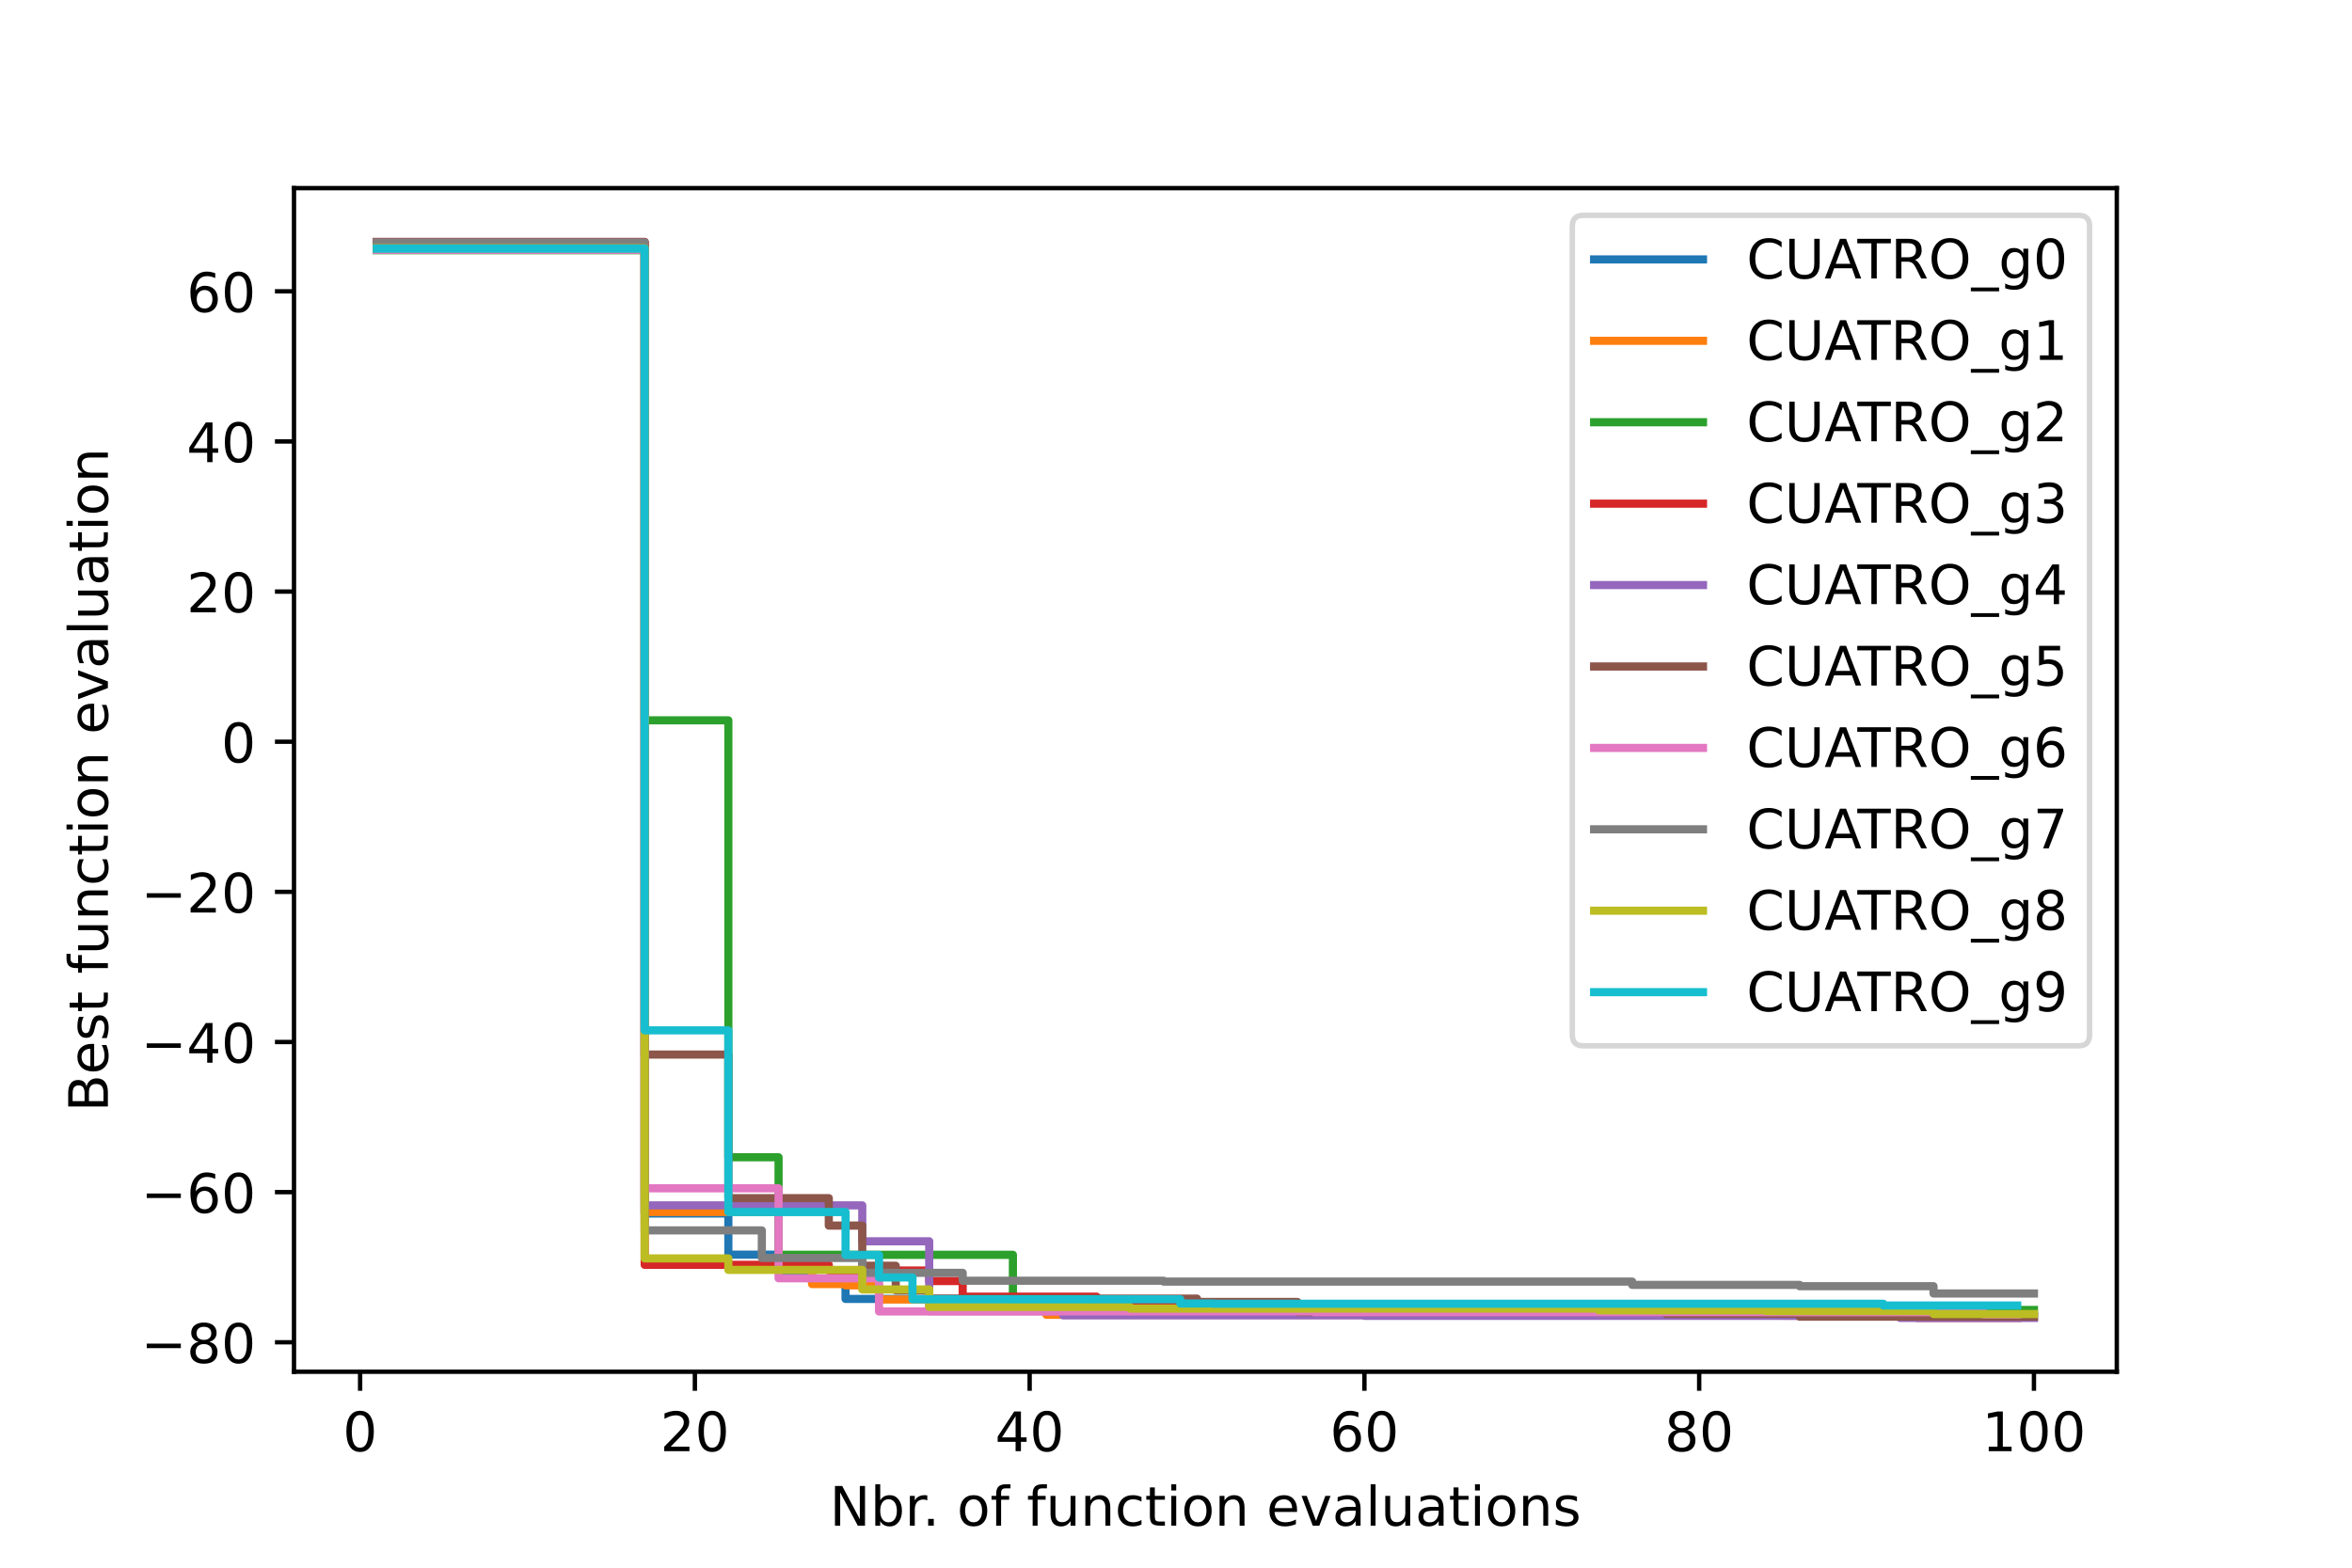 <?xml version="1.0" encoding="utf-8" standalone="no"?>
<!DOCTYPE svg PUBLIC "-//W3C//DTD SVG 1.1//EN"
  "http://www.w3.org/Graphics/SVG/1.1/DTD/svg11.dtd">
<!-- Created with matplotlib (https://matplotlib.org/) -->
<svg height="288pt" version="1.1" viewBox="0 0 432 288" width="432pt" xmlns="http://www.w3.org/2000/svg" xmlns:xlink="http://www.w3.org/1999/xlink">
 <defs>
  <style type="text/css">*{stroke-linecap:butt;stroke-linejoin:round;}</style>
 </defs>
 <g id="figure_1">
  <g id="patch_1">
   <path d="M 0 288 
L 432 288 
L 432 0 
L 0 0 
z
" style="fill:#ffffff;"/>
  </g>
  <g id="axes_1">
   <g id="patch_2">
    <path d="M 54 252 
L 388.8 252 
L 388.8 34.56 
L 54 34.56 
z
" style="fill:#ffffff;"/>
   </g>
   <g id="matplotlib.axis_1">
    <g id="xtick_1">
     <g id="line2d_1">
      <defs>
       <path d="M 0 0 
L 0 3.5 
" id="m2fe90802aa" style="stroke:#000000;stroke-width:0.8;"/>
      </defs>
      <g>
       <use style="stroke:#000000;stroke-width:0.8;" x="66.144" xlink:href="#m2fe90802aa" y="252"/>
      </g>
     </g>
     <g id="text_1">
      <!-- 0 -->
      <g transform="translate(62.963 266.598)scale(0.1 -0.1)">
       <defs>
        <path d="M 31.781 66.406 
Q 24.172 66.406 20.328 58.906 
Q 16.5 51.422 16.5 36.375 
Q 16.5 21.391 20.328 13.891 
Q 24.172 6.391 31.781 6.391 
Q 39.453 6.391 43.281 13.891 
Q 47.125 21.391 47.125 36.375 
Q 47.125 51.422 43.281 58.906 
Q 39.453 66.406 31.781 66.406 
z
M 31.781 74.219 
Q 44.047 74.219 50.516 64.516 
Q 56.984 54.828 56.984 36.375 
Q 56.984 17.969 50.516 8.266 
Q 44.047 -1.422 31.781 -1.422 
Q 19.531 -1.422 13.062 8.266 
Q 6.594 17.969 6.594 36.375 
Q 6.594 54.828 13.062 64.516 
Q 19.531 74.219 31.781 74.219 
z
" id="DejaVuSans-48"/>
       </defs>
       <use xlink:href="#DejaVuSans-48"/>
      </g>
     </g>
    </g>
    <g id="xtick_2">
     <g id="line2d_2">
      <g>
       <use style="stroke:#000000;stroke-width:0.8;" x="127.631" xlink:href="#m2fe90802aa" y="252"/>
      </g>
     </g>
     <g id="text_2">
      <!-- 20 -->
      <g transform="translate(121.269 266.598)scale(0.1 -0.1)">
       <defs>
        <path d="M 19.188 8.297 
L 53.609 8.297 
L 53.609 0 
L 7.328 0 
L 7.328 8.297 
Q 12.938 14.109 22.625 23.891 
Q 32.328 33.688 34.812 36.531 
Q 39.547 41.844 41.422 45.531 
Q 43.312 49.219 43.312 52.781 
Q 43.312 58.594 39.234 62.25 
Q 35.156 65.922 28.609 65.922 
Q 23.969 65.922 18.812 64.312 
Q 13.672 62.703 7.812 59.422 
L 7.812 69.391 
Q 13.766 71.781 18.938 73 
Q 24.125 74.219 28.422 74.219 
Q 39.75 74.219 46.484 68.547 
Q 53.219 62.891 53.219 53.422 
Q 53.219 48.922 51.531 44.891 
Q 49.859 40.875 45.406 35.406 
Q 44.188 33.984 37.641 27.219 
Q 31.109 20.453 19.188 8.297 
z
" id="DejaVuSans-50"/>
       </defs>
       <use xlink:href="#DejaVuSans-50"/>
       <use x="63.623" xlink:href="#DejaVuSans-48"/>
      </g>
     </g>
    </g>
    <g id="xtick_3">
     <g id="line2d_3">
      <g>
       <use style="stroke:#000000;stroke-width:0.8;" x="189.119" xlink:href="#m2fe90802aa" y="252"/>
      </g>
     </g>
     <g id="text_3">
      <!-- 40 -->
      <g transform="translate(182.757 266.598)scale(0.1 -0.1)">
       <defs>
        <path d="M 37.797 64.312 
L 12.891 25.391 
L 37.797 25.391 
z
M 35.203 72.906 
L 47.609 72.906 
L 47.609 25.391 
L 58.016 25.391 
L 58.016 17.188 
L 47.609 17.188 
L 47.609 0 
L 37.797 0 
L 37.797 17.188 
L 4.891 17.188 
L 4.891 26.703 
z
" id="DejaVuSans-52"/>
       </defs>
       <use xlink:href="#DejaVuSans-52"/>
       <use x="63.623" xlink:href="#DejaVuSans-48"/>
      </g>
     </g>
    </g>
    <g id="xtick_4">
     <g id="line2d_4">
      <g>
       <use style="stroke:#000000;stroke-width:0.8;" x="250.607" xlink:href="#m2fe90802aa" y="252"/>
      </g>
     </g>
     <g id="text_4">
      <!-- 60 -->
      <g transform="translate(244.244 266.598)scale(0.1 -0.1)">
       <defs>
        <path d="M 33.016 40.375 
Q 26.375 40.375 22.484 35.828 
Q 18.609 31.297 18.609 23.391 
Q 18.609 15.531 22.484 10.953 
Q 26.375 6.391 33.016 6.391 
Q 39.656 6.391 43.531 10.953 
Q 47.406 15.531 47.406 23.391 
Q 47.406 31.297 43.531 35.828 
Q 39.656 40.375 33.016 40.375 
z
M 52.594 71.297 
L 52.594 62.312 
Q 48.875 64.062 45.094 64.984 
Q 41.312 65.922 37.594 65.922 
Q 27.828 65.922 22.672 59.328 
Q 17.531 52.734 16.797 39.406 
Q 19.672 43.656 24.016 45.922 
Q 28.375 48.188 33.594 48.188 
Q 44.578 48.188 50.953 41.516 
Q 57.328 34.859 57.328 23.391 
Q 57.328 12.156 50.688 5.359 
Q 44.047 -1.422 33.016 -1.422 
Q 20.359 -1.422 13.672 8.266 
Q 6.984 17.969 6.984 36.375 
Q 6.984 53.656 15.188 63.938 
Q 23.391 74.219 37.203 74.219 
Q 40.922 74.219 44.703 73.484 
Q 48.484 72.75 52.594 71.297 
z
" id="DejaVuSans-54"/>
       </defs>
       <use xlink:href="#DejaVuSans-54"/>
       <use x="63.623" xlink:href="#DejaVuSans-48"/>
      </g>
     </g>
    </g>
    <g id="xtick_5">
     <g id="line2d_5">
      <g>
       <use style="stroke:#000000;stroke-width:0.8;" x="312.094" xlink:href="#m2fe90802aa" y="252"/>
      </g>
     </g>
     <g id="text_5">
      <!-- 80 -->
      <g transform="translate(305.732 266.598)scale(0.1 -0.1)">
       <defs>
        <path d="M 31.781 34.625 
Q 24.75 34.625 20.719 30.859 
Q 16.703 27.094 16.703 20.516 
Q 16.703 13.922 20.719 10.156 
Q 24.75 6.391 31.781 6.391 
Q 38.812 6.391 42.859 10.172 
Q 46.922 13.969 46.922 20.516 
Q 46.922 27.094 42.891 30.859 
Q 38.875 34.625 31.781 34.625 
z
M 21.922 38.812 
Q 15.578 40.375 12.031 44.719 
Q 8.5 49.078 8.5 55.328 
Q 8.5 64.062 14.719 69.141 
Q 20.953 74.219 31.781 74.219 
Q 42.672 74.219 48.875 69.141 
Q 55.078 64.062 55.078 55.328 
Q 55.078 49.078 51.531 44.719 
Q 48 40.375 41.703 38.812 
Q 48.828 37.156 52.797 32.312 
Q 56.781 27.484 56.781 20.516 
Q 56.781 9.906 50.312 4.234 
Q 43.844 -1.422 31.781 -1.422 
Q 19.734 -1.422 13.25 4.234 
Q 6.781 9.906 6.781 20.516 
Q 6.781 27.484 10.781 32.312 
Q 14.797 37.156 21.922 38.812 
z
M 18.312 54.391 
Q 18.312 48.734 21.844 45.562 
Q 25.391 42.391 31.781 42.391 
Q 38.141 42.391 41.719 45.562 
Q 45.312 48.734 45.312 54.391 
Q 45.312 60.062 41.719 63.234 
Q 38.141 66.406 31.781 66.406 
Q 25.391 66.406 21.844 63.234 
Q 18.312 60.062 18.312 54.391 
z
" id="DejaVuSans-56"/>
       </defs>
       <use xlink:href="#DejaVuSans-56"/>
       <use x="63.623" xlink:href="#DejaVuSans-48"/>
      </g>
     </g>
    </g>
    <g id="xtick_6">
     <g id="line2d_6">
      <g>
       <use style="stroke:#000000;stroke-width:0.8;" x="373.582" xlink:href="#m2fe90802aa" y="252"/>
      </g>
     </g>
     <g id="text_6">
      <!-- 100 -->
      <g transform="translate(364.038 266.598)scale(0.1 -0.1)">
       <defs>
        <path d="M 12.406 8.297 
L 28.516 8.297 
L 28.516 63.922 
L 10.984 60.406 
L 10.984 69.391 
L 28.422 72.906 
L 38.281 72.906 
L 38.281 8.297 
L 54.391 8.297 
L 54.391 0 
L 12.406 0 
z
" id="DejaVuSans-49"/>
       </defs>
       <use xlink:href="#DejaVuSans-49"/>
       <use x="63.623" xlink:href="#DejaVuSans-48"/>
       <use x="127.246" xlink:href="#DejaVuSans-48"/>
      </g>
     </g>
    </g>
    <g id="text_7">
     <!-- Nbr. of function evaluations -->
     <g transform="translate(152.382 280.277)scale(0.1 -0.1)">
      <defs>
       <path d="M 9.812 72.906 
L 23.094 72.906 
L 55.422 11.922 
L 55.422 72.906 
L 64.984 72.906 
L 64.984 0 
L 51.703 0 
L 19.391 60.984 
L 19.391 0 
L 9.812 0 
z
" id="DejaVuSans-78"/>
       <path d="M 48.688 27.297 
Q 48.688 37.203 44.609 42.844 
Q 40.531 48.484 33.406 48.484 
Q 26.266 48.484 22.188 42.844 
Q 18.109 37.203 18.109 27.297 
Q 18.109 17.391 22.188 11.75 
Q 26.266 6.109 33.406 6.109 
Q 40.531 6.109 44.609 11.75 
Q 48.688 17.391 48.688 27.297 
z
M 18.109 46.391 
Q 20.953 51.266 25.266 53.625 
Q 29.594 56 35.594 56 
Q 45.562 56 51.781 48.094 
Q 58.016 40.188 58.016 27.297 
Q 58.016 14.406 51.781 6.484 
Q 45.562 -1.422 35.594 -1.422 
Q 29.594 -1.422 25.266 0.953 
Q 20.953 3.328 18.109 8.203 
L 18.109 0 
L 9.078 0 
L 9.078 75.984 
L 18.109 75.984 
z
" id="DejaVuSans-98"/>
       <path d="M 41.109 46.297 
Q 39.594 47.172 37.812 47.578 
Q 36.031 48 33.891 48 
Q 26.266 48 22.188 43.047 
Q 18.109 38.094 18.109 28.812 
L 18.109 0 
L 9.078 0 
L 9.078 54.688 
L 18.109 54.688 
L 18.109 46.188 
Q 20.953 51.172 25.484 53.578 
Q 30.031 56 36.531 56 
Q 37.453 56 38.578 55.875 
Q 39.703 55.766 41.062 55.516 
z
" id="DejaVuSans-114"/>
       <path d="M 10.688 12.406 
L 21 12.406 
L 21 0 
L 10.688 0 
z
" id="DejaVuSans-46"/>
       <path id="DejaVuSans-32"/>
       <path d="M 30.609 48.391 
Q 23.391 48.391 19.188 42.75 
Q 14.984 37.109 14.984 27.297 
Q 14.984 17.484 19.156 11.844 
Q 23.344 6.203 30.609 6.203 
Q 37.797 6.203 41.984 11.859 
Q 46.188 17.531 46.188 27.297 
Q 46.188 37.016 41.984 42.703 
Q 37.797 48.391 30.609 48.391 
z
M 30.609 56 
Q 42.328 56 49.016 48.375 
Q 55.719 40.766 55.719 27.297 
Q 55.719 13.875 49.016 6.219 
Q 42.328 -1.422 30.609 -1.422 
Q 18.844 -1.422 12.172 6.219 
Q 5.516 13.875 5.516 27.297 
Q 5.516 40.766 12.172 48.375 
Q 18.844 56 30.609 56 
z
" id="DejaVuSans-111"/>
       <path d="M 37.109 75.984 
L 37.109 68.5 
L 28.516 68.5 
Q 23.688 68.5 21.797 66.547 
Q 19.922 64.594 19.922 59.516 
L 19.922 54.688 
L 34.719 54.688 
L 34.719 47.703 
L 19.922 47.703 
L 19.922 0 
L 10.891 0 
L 10.891 47.703 
L 2.297 47.703 
L 2.297 54.688 
L 10.891 54.688 
L 10.891 58.5 
Q 10.891 67.625 15.141 71.797 
Q 19.391 75.984 28.609 75.984 
z
" id="DejaVuSans-102"/>
       <path d="M 8.5 21.578 
L 8.5 54.688 
L 17.484 54.688 
L 17.484 21.922 
Q 17.484 14.156 20.5 10.266 
Q 23.531 6.391 29.594 6.391 
Q 36.859 6.391 41.078 11.031 
Q 45.312 15.672 45.312 23.688 
L 45.312 54.688 
L 54.297 54.688 
L 54.297 0 
L 45.312 0 
L 45.312 8.406 
Q 42.047 3.422 37.719 1 
Q 33.406 -1.422 27.688 -1.422 
Q 18.266 -1.422 13.375 4.438 
Q 8.5 10.297 8.5 21.578 
z
M 31.109 56 
z
" id="DejaVuSans-117"/>
       <path d="M 54.891 33.016 
L 54.891 0 
L 45.906 0 
L 45.906 32.719 
Q 45.906 40.484 42.875 44.328 
Q 39.844 48.188 33.797 48.188 
Q 26.516 48.188 22.312 43.547 
Q 18.109 38.922 18.109 30.906 
L 18.109 0 
L 9.078 0 
L 9.078 54.688 
L 18.109 54.688 
L 18.109 46.188 
Q 21.344 51.125 25.703 53.562 
Q 30.078 56 35.797 56 
Q 45.219 56 50.047 50.172 
Q 54.891 44.344 54.891 33.016 
z
" id="DejaVuSans-110"/>
       <path d="M 48.781 52.594 
L 48.781 44.188 
Q 44.969 46.297 41.141 47.344 
Q 37.312 48.391 33.406 48.391 
Q 24.656 48.391 19.812 42.844 
Q 14.984 37.312 14.984 27.297 
Q 14.984 17.281 19.812 11.734 
Q 24.656 6.203 33.406 6.203 
Q 37.312 6.203 41.141 7.25 
Q 44.969 8.297 48.781 10.406 
L 48.781 2.094 
Q 45.016 0.344 40.984 -0.531 
Q 36.969 -1.422 32.422 -1.422 
Q 20.062 -1.422 12.781 6.344 
Q 5.516 14.109 5.516 27.297 
Q 5.516 40.672 12.859 48.328 
Q 20.219 56 33.016 56 
Q 37.156 56 41.109 55.141 
Q 45.062 54.297 48.781 52.594 
z
" id="DejaVuSans-99"/>
       <path d="M 18.312 70.219 
L 18.312 54.688 
L 36.812 54.688 
L 36.812 47.703 
L 18.312 47.703 
L 18.312 18.016 
Q 18.312 11.328 20.141 9.422 
Q 21.969 7.516 27.594 7.516 
L 36.812 7.516 
L 36.812 0 
L 27.594 0 
Q 17.188 0 13.234 3.875 
Q 9.281 7.766 9.281 18.016 
L 9.281 47.703 
L 2.688 47.703 
L 2.688 54.688 
L 9.281 54.688 
L 9.281 70.219 
z
" id="DejaVuSans-116"/>
       <path d="M 9.422 54.688 
L 18.406 54.688 
L 18.406 0 
L 9.422 0 
z
M 9.422 75.984 
L 18.406 75.984 
L 18.406 64.594 
L 9.422 64.594 
z
" id="DejaVuSans-105"/>
       <path d="M 56.203 29.594 
L 56.203 25.203 
L 14.891 25.203 
Q 15.484 15.922 20.484 11.062 
Q 25.484 6.203 34.422 6.203 
Q 39.594 6.203 44.453 7.469 
Q 49.312 8.734 54.109 11.281 
L 54.109 2.781 
Q 49.266 0.734 44.188 -0.344 
Q 39.109 -1.422 33.891 -1.422 
Q 20.797 -1.422 13.156 6.188 
Q 5.516 13.812 5.516 26.812 
Q 5.516 40.234 12.766 48.109 
Q 20.016 56 32.328 56 
Q 43.359 56 49.781 48.891 
Q 56.203 41.797 56.203 29.594 
z
M 47.219 32.234 
Q 47.125 39.594 43.094 43.984 
Q 39.062 48.391 32.422 48.391 
Q 24.906 48.391 20.391 44.141 
Q 15.875 39.891 15.188 32.172 
z
" id="DejaVuSans-101"/>
       <path d="M 2.984 54.688 
L 12.5 54.688 
L 29.594 8.797 
L 46.688 54.688 
L 56.203 54.688 
L 35.688 0 
L 23.484 0 
z
" id="DejaVuSans-118"/>
       <path d="M 34.281 27.484 
Q 23.391 27.484 19.188 25 
Q 14.984 22.516 14.984 16.5 
Q 14.984 11.719 18.141 8.906 
Q 21.297 6.109 26.703 6.109 
Q 34.188 6.109 38.703 11.406 
Q 43.219 16.703 43.219 25.484 
L 43.219 27.484 
z
M 52.203 31.203 
L 52.203 0 
L 43.219 0 
L 43.219 8.297 
Q 40.141 3.328 35.547 0.953 
Q 30.953 -1.422 24.312 -1.422 
Q 15.922 -1.422 10.953 3.297 
Q 6 8.016 6 15.922 
Q 6 25.141 12.172 29.828 
Q 18.359 34.516 30.609 34.516 
L 43.219 34.516 
L 43.219 35.406 
Q 43.219 41.609 39.141 45 
Q 35.062 48.391 27.688 48.391 
Q 23 48.391 18.547 47.266 
Q 14.109 46.141 10.016 43.891 
L 10.016 52.203 
Q 14.938 54.109 19.578 55.047 
Q 24.219 56 28.609 56 
Q 40.484 56 46.344 49.844 
Q 52.203 43.703 52.203 31.203 
z
" id="DejaVuSans-97"/>
       <path d="M 9.422 75.984 
L 18.406 75.984 
L 18.406 0 
L 9.422 0 
z
" id="DejaVuSans-108"/>
       <path d="M 44.281 53.078 
L 44.281 44.578 
Q 40.484 46.531 36.375 47.5 
Q 32.281 48.484 27.875 48.484 
Q 21.188 48.484 17.844 46.438 
Q 14.5 44.391 14.5 40.281 
Q 14.5 37.156 16.891 35.375 
Q 19.281 33.594 26.516 31.984 
L 29.594 31.297 
Q 39.156 29.25 43.188 25.516 
Q 47.219 21.781 47.219 15.094 
Q 47.219 7.469 41.188 3.016 
Q 35.156 -1.422 24.609 -1.422 
Q 20.219 -1.422 15.453 -0.562 
Q 10.688 0.297 5.422 2 
L 5.422 11.281 
Q 10.406 8.688 15.234 7.391 
Q 20.062 6.109 24.812 6.109 
Q 31.156 6.109 34.562 8.281 
Q 37.984 10.453 37.984 14.406 
Q 37.984 18.062 35.516 20.016 
Q 33.062 21.969 24.703 23.781 
L 21.578 24.516 
Q 13.234 26.266 9.516 29.906 
Q 5.812 33.547 5.812 39.891 
Q 5.812 47.609 11.281 51.797 
Q 16.75 56 26.812 56 
Q 31.781 56 36.172 55.266 
Q 40.578 54.547 44.281 53.078 
z
" id="DejaVuSans-115"/>
      </defs>
      <use xlink:href="#DejaVuSans-78"/>
      <use x="74.805" xlink:href="#DejaVuSans-98"/>
      <use x="138.281" xlink:href="#DejaVuSans-114"/>
      <use x="170.27" xlink:href="#DejaVuSans-46"/>
      <use x="202.057" xlink:href="#DejaVuSans-32"/>
      <use x="233.844" xlink:href="#DejaVuSans-111"/>
      <use x="295.025" xlink:href="#DejaVuSans-102"/>
      <use x="330.23" xlink:href="#DejaVuSans-32"/>
      <use x="362.018" xlink:href="#DejaVuSans-102"/>
      <use x="397.223" xlink:href="#DejaVuSans-117"/>
      <use x="460.602" xlink:href="#DejaVuSans-110"/>
      <use x="523.98" xlink:href="#DejaVuSans-99"/>
      <use x="578.961" xlink:href="#DejaVuSans-116"/>
      <use x="618.17" xlink:href="#DejaVuSans-105"/>
      <use x="645.953" xlink:href="#DejaVuSans-111"/>
      <use x="707.135" xlink:href="#DejaVuSans-110"/>
      <use x="770.514" xlink:href="#DejaVuSans-32"/>
      <use x="802.301" xlink:href="#DejaVuSans-101"/>
      <use x="863.824" xlink:href="#DejaVuSans-118"/>
      <use x="923.004" xlink:href="#DejaVuSans-97"/>
      <use x="984.283" xlink:href="#DejaVuSans-108"/>
      <use x="1012.066" xlink:href="#DejaVuSans-117"/>
      <use x="1075.445" xlink:href="#DejaVuSans-97"/>
      <use x="1136.725" xlink:href="#DejaVuSans-116"/>
      <use x="1175.934" xlink:href="#DejaVuSans-105"/>
      <use x="1203.717" xlink:href="#DejaVuSans-111"/>
      <use x="1264.898" xlink:href="#DejaVuSans-110"/>
      <use x="1328.277" xlink:href="#DejaVuSans-115"/>
     </g>
    </g>
   </g>
   <g id="matplotlib.axis_2">
    <g id="ytick_1">
     <g id="line2d_7">
      <defs>
       <path d="M 0 0 
L -3.5 0 
" id="medc2f77865" style="stroke:#000000;stroke-width:0.8;"/>
      </defs>
      <g>
       <use style="stroke:#000000;stroke-width:0.8;" x="54" xlink:href="#medc2f77865" y="246.589"/>
      </g>
     </g>
     <g id="text_8">
      <!-- −80 -->
      <g transform="translate(25.895 250.388)scale(0.1 -0.1)">
       <defs>
        <path d="M 10.594 35.5 
L 73.188 35.5 
L 73.188 27.203 
L 10.594 27.203 
z
" id="DejaVuSans-8722"/>
       </defs>
       <use xlink:href="#DejaVuSans-8722"/>
       <use x="83.789" xlink:href="#DejaVuSans-56"/>
       <use x="147.412" xlink:href="#DejaVuSans-48"/>
      </g>
     </g>
    </g>
    <g id="ytick_2">
     <g id="line2d_8">
      <g>
       <use style="stroke:#000000;stroke-width:0.8;" x="54" xlink:href="#medc2f77865" y="219.007"/>
      </g>
     </g>
     <g id="text_9">
      <!-- −60 -->
      <g transform="translate(25.895 222.807)scale(0.1 -0.1)">
       <use xlink:href="#DejaVuSans-8722"/>
       <use x="83.789" xlink:href="#DejaVuSans-54"/>
       <use x="147.412" xlink:href="#DejaVuSans-48"/>
      </g>
     </g>
    </g>
    <g id="ytick_3">
     <g id="line2d_9">
      <g>
       <use style="stroke:#000000;stroke-width:0.8;" x="54" xlink:href="#medc2f77865" y="191.426"/>
      </g>
     </g>
     <g id="text_10">
      <!-- −40 -->
      <g transform="translate(25.895 195.225)scale(0.1 -0.1)">
       <use xlink:href="#DejaVuSans-8722"/>
       <use x="83.789" xlink:href="#DejaVuSans-52"/>
       <use x="147.412" xlink:href="#DejaVuSans-48"/>
      </g>
     </g>
    </g>
    <g id="ytick_4">
     <g id="line2d_10">
      <g>
       <use style="stroke:#000000;stroke-width:0.8;" x="54" xlink:href="#medc2f77865" y="163.844"/>
      </g>
     </g>
     <g id="text_11">
      <!-- −20 -->
      <g transform="translate(25.895 167.643)scale(0.1 -0.1)">
       <use xlink:href="#DejaVuSans-8722"/>
       <use x="83.789" xlink:href="#DejaVuSans-50"/>
       <use x="147.412" xlink:href="#DejaVuSans-48"/>
      </g>
     </g>
    </g>
    <g id="ytick_5">
     <g id="line2d_11">
      <g>
       <use style="stroke:#000000;stroke-width:0.8;" x="54" xlink:href="#medc2f77865" y="136.262"/>
      </g>
     </g>
     <g id="text_12">
      <!-- 0 -->
      <g transform="translate(40.638 140.062)scale(0.1 -0.1)">
       <use xlink:href="#DejaVuSans-48"/>
      </g>
     </g>
    </g>
    <g id="ytick_6">
     <g id="line2d_12">
      <g>
       <use style="stroke:#000000;stroke-width:0.8;" x="54" xlink:href="#medc2f77865" y="108.681"/>
      </g>
     </g>
     <g id="text_13">
      <!-- 20 -->
      <g transform="translate(34.275 112.48)scale(0.1 -0.1)">
       <use xlink:href="#DejaVuSans-50"/>
       <use x="63.623" xlink:href="#DejaVuSans-48"/>
      </g>
     </g>
    </g>
    <g id="ytick_7">
     <g id="line2d_13">
      <g>
       <use style="stroke:#000000;stroke-width:0.8;" x="54" xlink:href="#medc2f77865" y="81.099"/>
      </g>
     </g>
     <g id="text_14">
      <!-- 40 -->
      <g transform="translate(34.275 84.898)scale(0.1 -0.1)">
       <use xlink:href="#DejaVuSans-52"/>
       <use x="63.623" xlink:href="#DejaVuSans-48"/>
      </g>
     </g>
    </g>
    <g id="ytick_8">
     <g id="line2d_14">
      <g>
       <use style="stroke:#000000;stroke-width:0.8;" x="54" xlink:href="#medc2f77865" y="53.517"/>
      </g>
     </g>
     <g id="text_15">
      <!-- 60 -->
      <g transform="translate(34.275 57.317)scale(0.1 -0.1)">
       <use xlink:href="#DejaVuSans-54"/>
       <use x="63.623" xlink:href="#DejaVuSans-48"/>
      </g>
     </g>
    </g>
    <g id="text_16">
     <!-- Best function evaluation -->
     <g transform="translate(19.816 204.253)rotate(-90)scale(0.1 -0.1)">
      <defs>
       <path d="M 19.672 34.812 
L 19.672 8.109 
L 35.5 8.109 
Q 43.453 8.109 47.281 11.406 
Q 51.125 14.703 51.125 21.484 
Q 51.125 28.328 47.281 31.562 
Q 43.453 34.812 35.5 34.812 
z
M 19.672 64.797 
L 19.672 42.828 
L 34.281 42.828 
Q 41.5 42.828 45.031 45.531 
Q 48.578 48.25 48.578 53.812 
Q 48.578 59.328 45.031 62.062 
Q 41.5 64.797 34.281 64.797 
z
M 9.812 72.906 
L 35.016 72.906 
Q 46.297 72.906 52.391 68.219 
Q 58.5 63.531 58.5 54.891 
Q 58.5 48.188 55.375 44.234 
Q 52.25 40.281 46.188 39.312 
Q 53.469 37.75 57.5 32.781 
Q 61.531 27.828 61.531 20.406 
Q 61.531 10.641 54.891 5.312 
Q 48.25 0 35.984 0 
L 9.812 0 
z
" id="DejaVuSans-66"/>
      </defs>
      <use xlink:href="#DejaVuSans-66"/>
      <use x="68.604" xlink:href="#DejaVuSans-101"/>
      <use x="130.127" xlink:href="#DejaVuSans-115"/>
      <use x="182.227" xlink:href="#DejaVuSans-116"/>
      <use x="221.436" xlink:href="#DejaVuSans-32"/>
      <use x="253.223" xlink:href="#DejaVuSans-102"/>
      <use x="288.428" xlink:href="#DejaVuSans-117"/>
      <use x="351.807" xlink:href="#DejaVuSans-110"/>
      <use x="415.186" xlink:href="#DejaVuSans-99"/>
      <use x="470.166" xlink:href="#DejaVuSans-116"/>
      <use x="509.375" xlink:href="#DejaVuSans-105"/>
      <use x="537.158" xlink:href="#DejaVuSans-111"/>
      <use x="598.34" xlink:href="#DejaVuSans-110"/>
      <use x="661.719" xlink:href="#DejaVuSans-32"/>
      <use x="693.506" xlink:href="#DejaVuSans-101"/>
      <use x="755.029" xlink:href="#DejaVuSans-118"/>
      <use x="814.209" xlink:href="#DejaVuSans-97"/>
      <use x="875.488" xlink:href="#DejaVuSans-108"/>
      <use x="903.271" xlink:href="#DejaVuSans-117"/>
      <use x="966.65" xlink:href="#DejaVuSans-97"/>
      <use x="1027.93" xlink:href="#DejaVuSans-116"/>
      <use x="1067.139" xlink:href="#DejaVuSans-105"/>
      <use x="1094.922" xlink:href="#DejaVuSans-111"/>
      <use x="1156.104" xlink:href="#DejaVuSans-110"/>
     </g>
    </g>
   </g>
   <g id="line2d_15">
    <path clip-path="url(#pba97bf1c1f)" d="M 69.218 44.461 
L 118.408 44.461 
L 118.408 222.939 
L 133.78 222.939 
L 133.78 230.489 
L 143.003 230.489 
L 143.003 233.432 
L 149.152 233.432 
L 149.152 235.519 
L 155.301 235.519 
L 155.301 238.624 
L 161.45 238.624 
L 161.45 238.624 
L 167.598 238.624 
L 167.598 238.624 
L 173.747 238.624 
L 173.747 238.624 
L 179.896 238.624 
L 179.896 238.624 
L 186.045 238.624 
L 186.045 239.607 
L 192.193 239.607 
L 192.193 239.97 
L 198.342 239.97 
L 198.342 239.97 
L 204.491 239.97 
L 204.491 239.97 
L 210.64 239.97 
L 210.64 239.97 
L 216.788 239.97 
L 216.788 239.97 
L 222.937 239.97 
L 222.937 241.227 
L 229.086 241.227 
L 229.086 241.227 
L 235.235 241.227 
L 235.235 241.227 
L 241.383 241.227 
L 241.383 241.227 
L 247.532 241.227 
L 247.532 241.227 
L 253.681 241.227 
L 253.681 241.227 
L 259.83 241.227 
L 259.83 241.25 
L 265.979 241.25 
L 265.979 241.25 
L 272.127 241.25 
L 272.127 241.25 
L 278.276 241.25 
L 278.276 241.25 
L 284.425 241.25 
L 284.425 241.25 
L 290.574 241.25 
L 290.574 241.25 
L 296.722 241.25 
L 296.722 241.25 
L 302.871 241.25 
L 302.871 241.25 
L 309.02 241.25 
L 309.02 241.25 
L 315.169 241.25 
L 315.169 241.25 
L 321.317 241.25 
L 321.317 241.25 
L 327.466 241.25 
L 327.466 241.25 
L 333.615 241.25 
L 333.615 241.25 
L 339.764 241.25 
L 339.764 241.25 
L 345.912 241.25 
L 345.912 241.25 
L 352.061 241.25 
L 352.061 241.25 
L 358.21 241.25 
L 358.21 241.25 
L 364.359 241.25 
L 364.359 241.25 
L 370.507 241.25 
L 370.507 241.25 
" style="fill:none;stroke:#1f77b4;stroke-linecap:square;stroke-width:1.5;"/>
   </g>
   <g id="line2d_16">
    <path clip-path="url(#pba97bf1c1f)" d="M 69.218 44.557 
L 118.408 44.557 
L 118.408 222.652 
L 136.855 222.652 
L 136.855 222.652 
L 143.003 222.652 
L 143.003 232.123 
L 149.152 232.123 
L 149.152 235.896 
L 155.301 235.896 
L 155.301 236.134 
L 161.45 236.134 
L 161.45 238.732 
L 167.598 238.732 
L 167.598 238.732 
L 173.747 238.732 
L 173.747 238.732 
L 179.896 238.732 
L 179.896 238.732 
L 186.045 238.732 
L 186.045 238.732 
L 192.193 238.732 
L 192.193 241.534 
L 198.342 241.534 
L 198.342 241.534 
L 204.491 241.534 
L 204.491 241.534 
L 210.64 241.534 
L 210.64 241.534 
L 216.788 241.534 
L 216.788 241.534 
L 222.937 241.534 
L 222.937 241.534 
L 229.086 241.534 
L 229.086 241.534 
L 235.235 241.534 
L 235.235 241.534 
L 241.383 241.534 
L 241.383 241.534 
L 247.532 241.534 
L 247.532 241.534 
L 253.681 241.534 
L 253.681 241.534 
L 259.83 241.534 
L 259.83 241.534 
L 265.979 241.534 
L 265.979 241.534 
L 272.127 241.534 
L 272.127 241.534 
L 278.276 241.534 
L 278.276 241.534 
L 284.425 241.534 
L 284.425 241.534 
L 290.574 241.534 
L 290.574 241.534 
L 296.722 241.534 
L 296.722 241.534 
L 302.871 241.534 
L 302.871 241.534 
L 309.02 241.534 
L 309.02 241.534 
L 315.169 241.534 
L 315.169 241.534 
L 321.317 241.534 
L 321.317 241.534 
L 327.466 241.534 
L 327.466 241.534 
L 333.615 241.534 
L 333.615 241.534 
L 339.764 241.534 
L 339.764 241.534 
L 345.912 241.534 
L 345.912 241.534 
L 352.061 241.534 
L 352.061 241.534 
L 358.21 241.534 
L 358.21 241.534 
L 364.359 241.534 
L 364.359 241.534 
L 370.507 241.534 
L 370.507 241.534 
" style="fill:none;stroke:#ff7f0e;stroke-linecap:square;stroke-width:1.5;"/>
   </g>
   <g id="line2d_17">
    <path clip-path="url(#pba97bf1c1f)" d="M 69.218 45.964 
L 118.408 45.964 
L 118.408 132.333 
L 133.78 132.333 
L 133.78 212.603 
L 143.003 212.603 
L 143.003 230.521 
L 149.152 230.521 
L 149.152 230.521 
L 155.301 230.521 
L 155.301 230.521 
L 161.45 230.521 
L 161.45 230.521 
L 167.598 230.521 
L 167.598 230.521 
L 173.747 230.521 
L 173.747 230.521 
L 179.896 230.521 
L 179.896 230.521 
L 186.045 230.521 
L 186.045 239.388 
L 192.193 239.388 
L 192.193 239.388 
L 198.342 239.388 
L 198.342 239.388 
L 204.491 239.388 
L 204.491 239.388 
L 210.64 239.388 
L 210.64 240.649 
L 216.788 240.649 
L 216.788 240.649 
L 226.012 240.649 
L 226.012 240.649 
L 235.235 240.649 
L 235.235 240.649 
L 244.458 240.649 
L 244.458 240.649 
L 250.607 240.649 
L 250.607 240.649 
L 256.755 240.649 
L 256.755 240.649 
L 262.904 240.649 
L 262.904 240.649 
L 269.053 240.649 
L 269.053 240.649 
L 275.202 240.649 
L 275.202 240.649 
L 281.35 240.649 
L 281.35 240.649 
L 287.499 240.649 
L 287.499 240.649 
L 293.648 240.649 
L 293.648 240.649 
L 299.797 240.649 
L 299.797 240.649 
L 305.945 240.649 
L 305.945 240.649 
L 312.094 240.649 
L 312.094 240.649 
L 318.243 240.649 
L 318.243 240.649 
L 324.392 240.649 
L 324.392 240.649 
L 330.54 240.649 
L 330.54 240.649 
L 336.689 240.649 
L 336.689 240.649 
L 342.838 240.649 
L 342.838 240.649 
L 348.987 240.649 
L 348.987 240.649 
L 355.136 240.649 
L 355.136 240.649 
L 361.284 240.649 
L 361.284 240.649 
L 367.433 240.649 
L 367.433 240.649 
L 373.582 240.649 
L 373.582 240.649 
" style="fill:none;stroke:#2ca02c;stroke-linecap:square;stroke-width:1.5;"/>
   </g>
   <g id="line2d_18">
    <path clip-path="url(#pba97bf1c1f)" d="M 69.218 44.444 
L 118.408 44.444 
L 118.408 232.362 
L 133.78 232.362 
L 133.78 232.362 
L 139.929 232.362 
L 139.929 232.362 
L 146.078 232.362 
L 146.078 232.362 
L 152.226 232.362 
L 152.226 233.404 
L 158.375 233.404 
L 158.375 233.404 
L 164.524 233.404 
L 164.524 233.404 
L 170.673 233.404 
L 170.673 235.336 
L 176.821 235.336 
L 176.821 238.212 
L 182.97 238.212 
L 182.97 238.212 
L 189.119 238.212 
L 189.119 238.212 
L 195.268 238.212 
L 195.268 238.212 
L 201.417 238.212 
L 201.417 239.789 
L 207.565 239.789 
L 207.565 239.789 
L 213.714 239.789 
L 213.714 239.789 
L 219.863 239.789 
L 219.863 239.789 
L 226.012 239.789 
L 226.012 239.789 
L 232.16 239.789 
L 232.16 239.789 
L 238.309 239.789 
L 238.309 240.66 
L 244.458 240.66 
L 244.458 240.66 
L 250.607 240.66 
L 250.607 240.726 
L 272.127 240.726 
L 272.127 240.726 
L 290.574 240.726 
L 290.574 240.726 
L 296.722 240.726 
L 296.722 240.726 
L 302.871 240.726 
L 302.871 240.726 
L 309.02 240.726 
L 309.02 240.726 
L 315.169 240.726 
L 315.169 240.726 
L 321.317 240.726 
L 321.317 240.726 
L 327.466 240.726 
L 327.466 241.698 
L 333.615 241.698 
L 333.615 241.698 
L 339.764 241.698 
L 339.764 241.698 
L 345.912 241.698 
L 345.912 241.698 
L 352.061 241.698 
L 352.061 242.099 
L 358.21 242.099 
L 358.21 242.099 
L 364.359 242.099 
L 364.359 242.099 
L 370.507 242.099 
L 370.507 242.099 
" style="fill:none;stroke:#d62728;stroke-linecap:square;stroke-width:1.5;"/>
   </g>
   <g id="line2d_19">
    <path clip-path="url(#pba97bf1c1f)" d="M 69.218 45.642 
L 118.408 45.642 
L 118.408 221.439 
L 133.78 221.439 
L 133.78 221.439 
L 139.929 221.439 
L 139.929 221.439 
L 146.078 221.439 
L 146.078 221.439 
L 152.226 221.439 
L 152.226 221.439 
L 158.375 221.439 
L 158.375 228.035 
L 164.524 228.035 
L 164.524 228.035 
L 170.673 228.035 
L 170.673 240.868 
L 176.821 240.868 
L 176.821 240.868 
L 182.97 240.868 
L 182.97 240.868 
L 189.119 240.868 
L 189.119 240.868 
L 195.268 240.868 
L 195.268 241.639 
L 201.417 241.639 
L 201.417 241.639 
L 207.565 241.639 
L 207.565 241.639 
L 213.714 241.639 
L 213.714 241.639 
L 219.863 241.639 
L 219.863 241.639 
L 226.012 241.639 
L 226.012 241.639 
L 232.16 241.639 
L 232.16 241.639 
L 238.309 241.639 
L 238.309 241.639 
L 244.458 241.639 
L 244.458 241.639 
L 250.607 241.639 
L 250.607 241.729 
L 256.755 241.729 
L 256.755 241.729 
L 262.904 241.729 
L 262.904 241.729 
L 269.053 241.729 
L 269.053 241.729 
L 275.202 241.729 
L 275.202 241.729 
L 281.35 241.729 
L 281.35 241.729 
L 287.499 241.729 
L 287.499 241.729 
L 293.648 241.729 
L 293.648 241.729 
L 299.797 241.729 
L 299.797 241.729 
L 305.945 241.729 
L 305.945 241.729 
L 312.094 241.729 
L 312.094 241.729 
L 318.243 241.729 
L 318.243 241.729 
L 324.392 241.729 
L 324.392 241.729 
L 330.54 241.729 
L 330.54 241.729 
L 336.689 241.729 
L 336.689 241.729 
L 342.838 241.729 
L 342.838 241.729 
L 348.987 241.729 
L 348.987 242.116 
L 355.136 242.116 
L 355.136 242.116 
L 361.284 242.116 
L 361.284 242.116 
L 367.433 242.116 
L 367.433 242.116 
L 373.582 242.116 
L 373.582 242.116 
" style="fill:none;stroke:#9467bd;stroke-linecap:square;stroke-width:1.5;"/>
   </g>
   <g id="line2d_20">
    <path clip-path="url(#pba97bf1c1f)" d="M 69.218 45.373 
L 118.408 45.373 
L 118.408 193.733 
L 133.78 193.733 
L 133.78 220.108 
L 139.929 220.108 
L 139.929 220.108 
L 146.078 220.108 
L 146.078 220.108 
L 152.226 220.108 
L 152.226 225.153 
L 158.375 225.153 
L 158.375 232.535 
L 164.524 232.535 
L 164.524 237.055 
L 170.673 237.055 
L 170.673 238.569 
L 176.821 238.569 
L 176.821 238.569 
L 182.97 238.569 
L 182.97 238.569 
L 189.119 238.569 
L 189.119 238.569 
L 195.268 238.569 
L 195.268 238.569 
L 201.417 238.569 
L 201.417 238.569 
L 207.565 238.569 
L 207.565 238.569 
L 213.714 238.569 
L 213.714 238.569 
L 219.863 238.569 
L 219.863 239.185 
L 226.012 239.185 
L 226.012 239.185 
L 232.16 239.185 
L 232.16 239.185 
L 238.309 239.185 
L 238.309 241.033 
L 259.83 241.033 
L 259.83 241.033 
L 269.053 241.033 
L 269.053 241.033 
L 275.202 241.033 
L 275.202 241.033 
L 281.35 241.033 
L 281.35 241.033 
L 287.499 241.033 
L 287.499 241.033 
L 293.648 241.033 
L 293.648 241.033 
L 299.797 241.033 
L 299.797 241.033 
L 305.945 241.033 
L 305.945 241.366 
L 312.094 241.366 
L 312.094 241.366 
L 318.243 241.366 
L 318.243 241.366 
L 324.392 241.366 
L 324.392 241.366 
L 330.54 241.366 
L 330.54 241.882 
L 336.689 241.882 
L 336.689 241.882 
L 342.838 241.882 
L 342.838 241.882 
L 348.987 241.882 
L 348.987 241.882 
L 355.136 241.882 
L 355.136 241.882 
L 361.284 241.882 
L 361.284 241.882 
L 367.433 241.882 
L 367.433 241.882 
L 373.582 241.882 
L 373.582 241.882 
" style="fill:none;stroke:#8c564b;stroke-linecap:square;stroke-width:1.5;"/>
   </g>
   <g id="line2d_21">
    <path clip-path="url(#pba97bf1c1f)" d="M 69.218 45.892 
L 118.408 45.892 
L 118.408 218.306 
L 133.78 218.306 
L 133.78 218.306 
L 143.003 218.306 
L 143.003 234.832 
L 149.152 234.832 
L 149.152 234.832 
L 155.301 234.832 
L 155.301 234.832 
L 161.45 234.832 
L 161.45 240.924 
L 167.598 240.924 
L 167.598 240.924 
L 173.747 240.924 
L 173.747 240.924 
L 179.896 240.924 
L 179.896 240.924 
L 186.045 240.924 
L 186.045 240.924 
L 192.193 240.924 
L 192.193 240.924 
L 198.342 240.924 
L 198.342 240.924 
L 204.491 240.924 
L 204.491 240.924 
L 210.64 240.924 
L 210.64 240.924 
L 216.788 240.924 
L 216.788 240.924 
L 222.937 240.924 
L 222.937 240.924 
L 229.086 240.924 
L 229.086 240.924 
L 235.235 240.924 
L 235.235 240.926 
L 241.383 240.926 
L 241.383 241.062 
L 247.532 241.062 
L 247.532 241.062 
L 253.681 241.062 
L 253.681 241.062 
L 259.83 241.062 
L 259.83 241.062 
L 265.979 241.062 
L 265.979 241.062 
L 272.127 241.062 
L 272.127 241.062 
L 278.276 241.062 
L 278.276 241.062 
L 284.425 241.062 
L 284.425 241.062 
L 290.574 241.062 
L 290.574 241.062 
L 296.722 241.062 
L 296.722 241.062 
L 302.871 241.062 
L 302.871 241.062 
L 309.02 241.062 
L 309.02 241.062 
L 315.169 241.062 
L 315.169 241.062 
L 321.317 241.062 
L 321.317 241.062 
L 327.466 241.062 
L 327.466 241.062 
L 333.615 241.062 
L 333.615 241.062 
L 339.764 241.062 
L 339.764 241.062 
L 345.912 241.062 
L 345.912 241.062 
L 352.061 241.062 
L 352.061 241.062 
L 358.21 241.062 
L 358.21 241.062 
L 364.359 241.062 
L 364.359 241.486 
L 370.507 241.486 
L 370.507 241.486 
" style="fill:none;stroke:#e377c2;stroke-linecap:square;stroke-width:1.5;"/>
   </g>
   <g id="line2d_22">
    <path clip-path="url(#pba97bf1c1f)" d="M 69.218 44.511 
L 118.408 44.511 
L 118.408 226.037 
L 133.78 226.037 
L 133.78 226.037 
L 139.929 226.037 
L 139.929 231.102 
L 146.078 231.102 
L 146.078 231.102 
L 152.226 231.102 
L 152.226 231.102 
L 158.375 231.102 
L 158.375 233.829 
L 164.524 233.829 
L 164.524 233.829 
L 170.673 233.829 
L 170.673 233.829 
L 176.821 233.829 
L 176.821 235.284 
L 182.97 235.284 
L 182.97 235.284 
L 189.119 235.284 
L 189.119 235.284 
L 195.268 235.284 
L 195.268 235.284 
L 201.417 235.284 
L 201.417 235.284 
L 207.565 235.284 
L 207.565 235.284 
L 213.714 235.284 
L 213.714 235.44 
L 219.863 235.44 
L 219.863 235.44 
L 226.012 235.44 
L 226.012 235.44 
L 232.16 235.44 
L 232.16 235.44 
L 238.309 235.44 
L 238.309 235.44 
L 244.458 235.44 
L 244.458 235.44 
L 250.607 235.44 
L 250.607 235.44 
L 256.755 235.44 
L 256.755 235.44 
L 262.904 235.44 
L 262.904 235.44 
L 269.053 235.44 
L 269.053 235.44 
L 275.202 235.44 
L 275.202 235.44 
L 281.35 235.44 
L 281.35 235.44 
L 287.499 235.44 
L 287.499 235.44 
L 293.648 235.44 
L 293.648 235.44 
L 299.797 235.44 
L 299.797 236.047 
L 305.945 236.047 
L 305.945 236.047 
L 312.094 236.047 
L 312.094 236.047 
L 318.243 236.047 
L 318.243 236.047 
L 324.392 236.047 
L 324.392 236.047 
L 330.54 236.047 
L 330.54 236.29 
L 336.689 236.29 
L 336.689 236.29 
L 342.838 236.29 
L 342.838 236.29 
L 348.987 236.29 
L 348.987 236.29 
L 355.136 236.29 
L 355.136 237.628 
L 373.582 237.628 
L 373.582 237.628 
" style="fill:none;stroke:#7f7f7f;stroke-linecap:square;stroke-width:1.5;"/>
   </g>
   <g id="line2d_23">
    <path clip-path="url(#pba97bf1c1f)" d="M 69.218 45.614 
L 118.408 45.614 
L 118.408 231.182 
L 133.78 231.182 
L 133.78 233.29 
L 139.929 233.29 
L 139.929 233.29 
L 146.078 233.29 
L 146.078 233.29 
L 152.226 233.29 
L 152.226 233.29 
L 158.375 233.29 
L 158.375 236.882 
L 164.524 236.882 
L 164.524 236.882 
L 170.673 236.882 
L 170.673 240.094 
L 176.821 240.094 
L 176.821 240.094 
L 182.97 240.094 
L 182.97 240.094 
L 189.119 240.094 
L 189.119 240.094 
L 195.268 240.094 
L 195.268 240.094 
L 201.417 240.094 
L 201.417 240.094 
L 207.565 240.094 
L 207.565 240.393 
L 213.714 240.393 
L 213.714 240.393 
L 219.863 240.393 
L 219.863 240.393 
L 226.012 240.393 
L 226.012 240.393 
L 232.16 240.393 
L 232.16 240.393 
L 238.309 240.393 
L 238.309 240.393 
L 244.458 240.393 
L 244.458 240.393 
L 250.607 240.393 
L 250.607 240.393 
L 256.755 240.393 
L 256.755 240.393 
L 262.904 240.393 
L 262.904 240.393 
L 269.053 240.393 
L 269.053 240.393 
L 275.202 240.393 
L 275.202 240.393 
L 281.35 240.393 
L 281.35 240.393 
L 287.499 240.393 
L 287.499 240.393 
L 293.648 240.393 
L 293.648 240.716 
L 299.797 240.716 
L 299.797 240.716 
L 305.945 240.716 
L 305.945 240.716 
L 312.094 240.716 
L 312.094 240.716 
L 318.243 240.716 
L 318.243 240.716 
L 324.392 240.716 
L 324.392 240.858 
L 330.54 240.858 
L 330.54 240.858 
L 336.689 240.858 
L 336.689 240.858 
L 342.838 240.858 
L 342.838 240.858 
L 348.987 240.858 
L 348.987 240.858 
L 355.136 240.858 
L 355.136 241.398 
L 361.284 241.398 
L 361.284 241.398 
L 367.433 241.398 
L 367.433 241.398 
L 373.582 241.398 
L 373.582 241.398 
" style="fill:none;stroke:#bcbd22;stroke-linecap:square;stroke-width:1.5;"/>
   </g>
   <g id="line2d_24">
    <path clip-path="url(#pba97bf1c1f)" d="M 69.218 45.676 
L 118.408 45.676 
L 118.408 189.285 
L 133.78 189.285 
L 133.78 222.665 
L 139.929 222.665 
L 139.929 222.665 
L 149.152 222.665 
L 149.152 222.665 
L 155.301 222.665 
L 155.301 230.542 
L 161.45 230.542 
L 161.45 234.688 
L 167.598 234.688 
L 167.598 238.696 
L 173.747 238.696 
L 173.747 238.696 
L 179.896 238.696 
L 179.896 238.696 
L 186.045 238.696 
L 186.045 238.696 
L 192.193 238.696 
L 192.193 238.696 
L 198.342 238.696 
L 198.342 238.696 
L 204.491 238.696 
L 204.491 238.696 
L 210.64 238.696 
L 210.64 238.696 
L 216.788 238.696 
L 216.788 239.466 
L 222.937 239.466 
L 222.937 239.508 
L 229.086 239.508 
L 229.086 239.508 
L 235.235 239.508 
L 235.235 239.508 
L 241.383 239.508 
L 241.383 239.508 
L 247.532 239.508 
L 247.532 239.508 
L 253.681 239.508 
L 253.681 239.508 
L 259.83 239.508 
L 259.83 239.508 
L 265.979 239.508 
L 265.979 239.508 
L 272.127 239.508 
L 272.127 239.508 
L 278.276 239.508 
L 278.276 239.508 
L 284.425 239.508 
L 284.425 239.508 
L 290.574 239.508 
L 290.574 239.508 
L 296.722 239.508 
L 296.722 239.508 
L 302.871 239.508 
L 302.871 239.508 
L 309.02 239.508 
L 309.02 239.508 
L 315.169 239.508 
L 315.169 239.508 
L 321.317 239.508 
L 321.317 239.508 
L 327.466 239.508 
L 327.466 239.508 
L 333.615 239.508 
L 333.615 239.508 
L 339.764 239.508 
L 339.764 239.508 
L 345.912 239.508 
L 345.912 239.833 
L 352.061 239.833 
L 352.061 239.833 
L 358.21 239.833 
L 358.21 239.833 
L 364.359 239.833 
L 364.359 239.833 
L 370.507 239.833 
L 370.507 239.833 
" style="fill:none;stroke:#17becf;stroke-linecap:square;stroke-width:1.5;"/>
   </g>
   <g id="patch_3">
    <path d="M 54 252 
L 54 34.56 
" style="fill:none;stroke:#000000;stroke-linecap:square;stroke-linejoin:miter;stroke-width:0.8;"/>
   </g>
   <g id="patch_4">
    <path d="M 388.8 252 
L 388.8 34.56 
" style="fill:none;stroke:#000000;stroke-linecap:square;stroke-linejoin:miter;stroke-width:0.8;"/>
   </g>
   <g id="patch_5">
    <path d="M 54 252 
L 388.8 252 
" style="fill:none;stroke:#000000;stroke-linecap:square;stroke-linejoin:miter;stroke-width:0.8;"/>
   </g>
   <g id="patch_6">
    <path d="M 54 34.56 
L 388.8 34.56 
" style="fill:none;stroke:#000000;stroke-linecap:square;stroke-linejoin:miter;stroke-width:0.8;"/>
   </g>
   <g id="legend_1">
    <g id="patch_7">
     <path d="M 290.794 192.123 
L 381.8 192.123 
Q 383.8 192.123 383.8 190.123 
L 383.8 41.56 
Q 383.8 39.56 381.8 39.56 
L 290.794 39.56 
Q 288.794 39.56 288.794 41.56 
L 288.794 190.123 
Q 288.794 192.123 290.794 192.123 
z
" style="fill:#ffffff;opacity:0.8;stroke:#cccccc;stroke-linejoin:miter;"/>
    </g>
    <g id="line2d_25">
     <path d="M 292.794 47.658 
L 312.794 47.658 
" style="fill:none;stroke:#1f77b4;stroke-linecap:square;stroke-width:1.5;"/>
    </g>
    <g id="line2d_26"/>
    <g id="text_17">
     <!-- CUATRO_g0 -->
     <g transform="translate(320.794 51.158)scale(0.1 -0.1)">
      <defs>
       <path d="M 64.406 67.281 
L 64.406 56.891 
Q 59.422 61.531 53.781 63.812 
Q 48.141 66.109 41.797 66.109 
Q 29.297 66.109 22.656 58.469 
Q 16.016 50.828 16.016 36.375 
Q 16.016 21.969 22.656 14.328 
Q 29.297 6.688 41.797 6.688 
Q 48.141 6.688 53.781 8.984 
Q 59.422 11.281 64.406 15.922 
L 64.406 5.609 
Q 59.234 2.094 53.438 0.328 
Q 47.656 -1.422 41.219 -1.422 
Q 24.656 -1.422 15.125 8.703 
Q 5.609 18.844 5.609 36.375 
Q 5.609 53.953 15.125 64.078 
Q 24.656 74.219 41.219 74.219 
Q 47.75 74.219 53.531 72.484 
Q 59.328 70.75 64.406 67.281 
z
" id="DejaVuSans-67"/>
       <path d="M 8.688 72.906 
L 18.609 72.906 
L 18.609 28.609 
Q 18.609 16.891 22.844 11.734 
Q 27.094 6.594 36.625 6.594 
Q 46.094 6.594 50.344 11.734 
Q 54.594 16.891 54.594 28.609 
L 54.594 72.906 
L 64.5 72.906 
L 64.5 27.391 
Q 64.5 13.141 57.438 5.859 
Q 50.391 -1.422 36.625 -1.422 
Q 22.797 -1.422 15.734 5.859 
Q 8.688 13.141 8.688 27.391 
z
" id="DejaVuSans-85"/>
       <path d="M 34.188 63.188 
L 20.797 26.906 
L 47.609 26.906 
z
M 28.609 72.906 
L 39.797 72.906 
L 67.578 0 
L 57.328 0 
L 50.688 18.703 
L 17.828 18.703 
L 11.188 0 
L 0.781 0 
z
" id="DejaVuSans-65"/>
       <path d="M -0.297 72.906 
L 61.375 72.906 
L 61.375 64.594 
L 35.5 64.594 
L 35.5 0 
L 25.594 0 
L 25.594 64.594 
L -0.297 64.594 
z
" id="DejaVuSans-84"/>
       <path d="M 44.391 34.188 
Q 47.562 33.109 50.562 29.594 
Q 53.562 26.078 56.594 19.922 
L 66.609 0 
L 56 0 
L 46.688 18.703 
Q 43.062 26.031 39.672 28.422 
Q 36.281 30.812 30.422 30.812 
L 19.672 30.812 
L 19.672 0 
L 9.812 0 
L 9.812 72.906 
L 32.078 72.906 
Q 44.578 72.906 50.734 67.672 
Q 56.891 62.453 56.891 51.906 
Q 56.891 45.016 53.688 40.469 
Q 50.484 35.938 44.391 34.188 
z
M 19.672 64.797 
L 19.672 38.922 
L 32.078 38.922 
Q 39.203 38.922 42.844 42.219 
Q 46.484 45.516 46.484 51.906 
Q 46.484 58.297 42.844 61.547 
Q 39.203 64.797 32.078 64.797 
z
" id="DejaVuSans-82"/>
       <path d="M 39.406 66.219 
Q 28.656 66.219 22.328 58.203 
Q 16.016 50.203 16.016 36.375 
Q 16.016 22.609 22.328 14.594 
Q 28.656 6.594 39.406 6.594 
Q 50.141 6.594 56.422 14.594 
Q 62.703 22.609 62.703 36.375 
Q 62.703 50.203 56.422 58.203 
Q 50.141 66.219 39.406 66.219 
z
M 39.406 74.219 
Q 54.734 74.219 63.906 63.938 
Q 73.094 53.656 73.094 36.375 
Q 73.094 19.141 63.906 8.859 
Q 54.734 -1.422 39.406 -1.422 
Q 24.031 -1.422 14.812 8.828 
Q 5.609 19.094 5.609 36.375 
Q 5.609 53.656 14.812 63.938 
Q 24.031 74.219 39.406 74.219 
z
" id="DejaVuSans-79"/>
       <path d="M 50.984 -16.609 
L 50.984 -23.578 
L -0.984 -23.578 
L -0.984 -16.609 
z
" id="DejaVuSans-95"/>
       <path d="M 45.406 27.984 
Q 45.406 37.75 41.375 43.109 
Q 37.359 48.484 30.078 48.484 
Q 22.859 48.484 18.828 43.109 
Q 14.797 37.75 14.797 27.984 
Q 14.797 18.266 18.828 12.891 
Q 22.859 7.516 30.078 7.516 
Q 37.359 7.516 41.375 12.891 
Q 45.406 18.266 45.406 27.984 
z
M 54.391 6.781 
Q 54.391 -7.172 48.188 -13.984 
Q 42 -20.797 29.203 -20.797 
Q 24.469 -20.797 20.266 -20.094 
Q 16.062 -19.391 12.109 -17.922 
L 12.109 -9.188 
Q 16.062 -11.328 19.922 -12.344 
Q 23.781 -13.375 27.781 -13.375 
Q 36.625 -13.375 41.016 -8.766 
Q 45.406 -4.156 45.406 5.172 
L 45.406 9.625 
Q 42.625 4.781 38.281 2.391 
Q 33.938 0 27.875 0 
Q 17.828 0 11.672 7.656 
Q 5.516 15.328 5.516 27.984 
Q 5.516 40.672 11.672 48.328 
Q 17.828 56 27.875 56 
Q 33.938 56 38.281 53.609 
Q 42.625 51.219 45.406 46.391 
L 45.406 54.688 
L 54.391 54.688 
z
" id="DejaVuSans-103"/>
      </defs>
      <use xlink:href="#DejaVuSans-67"/>
      <use x="69.824" xlink:href="#DejaVuSans-85"/>
      <use x="143.018" xlink:href="#DejaVuSans-65"/>
      <use x="203.676" xlink:href="#DejaVuSans-84"/>
      <use x="264.76" xlink:href="#DejaVuSans-82"/>
      <use x="334.242" xlink:href="#DejaVuSans-79"/>
      <use x="412.953" xlink:href="#DejaVuSans-95"/>
      <use x="462.953" xlink:href="#DejaVuSans-103"/>
      <use x="526.43" xlink:href="#DejaVuSans-48"/>
     </g>
    </g>
    <g id="line2d_27">
     <path d="M 292.794 62.615 
L 312.794 62.615 
" style="fill:none;stroke:#ff7f0e;stroke-linecap:square;stroke-width:1.5;"/>
    </g>
    <g id="line2d_28"/>
    <g id="text_18">
     <!-- CUATRO_g1 -->
     <g transform="translate(320.794 66.115)scale(0.1 -0.1)">
      <use xlink:href="#DejaVuSans-67"/>
      <use x="69.824" xlink:href="#DejaVuSans-85"/>
      <use x="143.018" xlink:href="#DejaVuSans-65"/>
      <use x="203.676" xlink:href="#DejaVuSans-84"/>
      <use x="264.76" xlink:href="#DejaVuSans-82"/>
      <use x="334.242" xlink:href="#DejaVuSans-79"/>
      <use x="412.953" xlink:href="#DejaVuSans-95"/>
      <use x="462.953" xlink:href="#DejaVuSans-103"/>
      <use x="526.43" xlink:href="#DejaVuSans-49"/>
     </g>
    </g>
    <g id="line2d_29">
     <path d="M 292.794 77.571 
L 312.794 77.571 
" style="fill:none;stroke:#2ca02c;stroke-linecap:square;stroke-width:1.5;"/>
    </g>
    <g id="line2d_30"/>
    <g id="text_19">
     <!-- CUATRO_g2 -->
     <g transform="translate(320.794 81.071)scale(0.1 -0.1)">
      <use xlink:href="#DejaVuSans-67"/>
      <use x="69.824" xlink:href="#DejaVuSans-85"/>
      <use x="143.018" xlink:href="#DejaVuSans-65"/>
      <use x="203.676" xlink:href="#DejaVuSans-84"/>
      <use x="264.76" xlink:href="#DejaVuSans-82"/>
      <use x="334.242" xlink:href="#DejaVuSans-79"/>
      <use x="412.953" xlink:href="#DejaVuSans-95"/>
      <use x="462.953" xlink:href="#DejaVuSans-103"/>
      <use x="526.43" xlink:href="#DejaVuSans-50"/>
     </g>
    </g>
    <g id="line2d_31">
     <path d="M 292.794 92.527 
L 312.794 92.527 
" style="fill:none;stroke:#d62728;stroke-linecap:square;stroke-width:1.5;"/>
    </g>
    <g id="line2d_32"/>
    <g id="text_20">
     <!-- CUATRO_g3 -->
     <g transform="translate(320.794 96.027)scale(0.1 -0.1)">
      <defs>
       <path d="M 40.578 39.312 
Q 47.656 37.797 51.625 33 
Q 55.609 28.219 55.609 21.188 
Q 55.609 10.406 48.188 4.484 
Q 40.766 -1.422 27.094 -1.422 
Q 22.516 -1.422 17.656 -0.516 
Q 12.797 0.391 7.625 2.203 
L 7.625 11.719 
Q 11.719 9.328 16.594 8.109 
Q 21.484 6.891 26.812 6.891 
Q 36.078 6.891 40.938 10.547 
Q 45.797 14.203 45.797 21.188 
Q 45.797 27.641 41.281 31.266 
Q 36.766 34.906 28.719 34.906 
L 20.219 34.906 
L 20.219 43.016 
L 29.109 43.016 
Q 36.375 43.016 40.234 45.922 
Q 44.094 48.828 44.094 54.297 
Q 44.094 59.906 40.109 62.906 
Q 36.141 65.922 28.719 65.922 
Q 24.656 65.922 20.016 65.031 
Q 15.375 64.156 9.812 62.312 
L 9.812 71.094 
Q 15.438 72.656 20.344 73.438 
Q 25.25 74.219 29.594 74.219 
Q 40.828 74.219 47.359 69.109 
Q 53.906 64.016 53.906 55.328 
Q 53.906 49.266 50.438 45.094 
Q 46.969 40.922 40.578 39.312 
z
" id="DejaVuSans-51"/>
      </defs>
      <use xlink:href="#DejaVuSans-67"/>
      <use x="69.824" xlink:href="#DejaVuSans-85"/>
      <use x="143.018" xlink:href="#DejaVuSans-65"/>
      <use x="203.676" xlink:href="#DejaVuSans-84"/>
      <use x="264.76" xlink:href="#DejaVuSans-82"/>
      <use x="334.242" xlink:href="#DejaVuSans-79"/>
      <use x="412.953" xlink:href="#DejaVuSans-95"/>
      <use x="462.953" xlink:href="#DejaVuSans-103"/>
      <use x="526.43" xlink:href="#DejaVuSans-51"/>
     </g>
    </g>
    <g id="line2d_33">
     <path d="M 292.794 107.483 
L 312.794 107.483 
" style="fill:none;stroke:#9467bd;stroke-linecap:square;stroke-width:1.5;"/>
    </g>
    <g id="line2d_34"/>
    <g id="text_21">
     <!-- CUATRO_g4 -->
     <g transform="translate(320.794 110.983)scale(0.1 -0.1)">
      <use xlink:href="#DejaVuSans-67"/>
      <use x="69.824" xlink:href="#DejaVuSans-85"/>
      <use x="143.018" xlink:href="#DejaVuSans-65"/>
      <use x="203.676" xlink:href="#DejaVuSans-84"/>
      <use x="264.76" xlink:href="#DejaVuSans-82"/>
      <use x="334.242" xlink:href="#DejaVuSans-79"/>
      <use x="412.953" xlink:href="#DejaVuSans-95"/>
      <use x="462.953" xlink:href="#DejaVuSans-103"/>
      <use x="526.43" xlink:href="#DejaVuSans-52"/>
     </g>
    </g>
    <g id="line2d_35">
     <path d="M 292.794 122.44 
L 312.794 122.44 
" style="fill:none;stroke:#8c564b;stroke-linecap:square;stroke-width:1.5;"/>
    </g>
    <g id="line2d_36"/>
    <g id="text_22">
     <!-- CUATRO_g5 -->
     <g transform="translate(320.794 125.94)scale(0.1 -0.1)">
      <defs>
       <path d="M 10.797 72.906 
L 49.516 72.906 
L 49.516 64.594 
L 19.828 64.594 
L 19.828 46.734 
Q 21.969 47.469 24.109 47.828 
Q 26.266 48.188 28.422 48.188 
Q 40.625 48.188 47.75 41.5 
Q 54.891 34.812 54.891 23.391 
Q 54.891 11.625 47.562 5.094 
Q 40.234 -1.422 26.906 -1.422 
Q 22.312 -1.422 17.547 -0.641 
Q 12.797 0.141 7.719 1.703 
L 7.719 11.625 
Q 12.109 9.234 16.797 8.062 
Q 21.484 6.891 26.703 6.891 
Q 35.156 6.891 40.078 11.328 
Q 45.016 15.766 45.016 23.391 
Q 45.016 31 40.078 35.438 
Q 35.156 39.891 26.703 39.891 
Q 22.75 39.891 18.812 39.016 
Q 14.891 38.141 10.797 36.281 
z
" id="DejaVuSans-53"/>
      </defs>
      <use xlink:href="#DejaVuSans-67"/>
      <use x="69.824" xlink:href="#DejaVuSans-85"/>
      <use x="143.018" xlink:href="#DejaVuSans-65"/>
      <use x="203.676" xlink:href="#DejaVuSans-84"/>
      <use x="264.76" xlink:href="#DejaVuSans-82"/>
      <use x="334.242" xlink:href="#DejaVuSans-79"/>
      <use x="412.953" xlink:href="#DejaVuSans-95"/>
      <use x="462.953" xlink:href="#DejaVuSans-103"/>
      <use x="526.43" xlink:href="#DejaVuSans-53"/>
     </g>
    </g>
    <g id="line2d_37">
     <path d="M 292.794 137.396 
L 312.794 137.396 
" style="fill:none;stroke:#e377c2;stroke-linecap:square;stroke-width:1.5;"/>
    </g>
    <g id="line2d_38"/>
    <g id="text_23">
     <!-- CUATRO_g6 -->
     <g transform="translate(320.794 140.896)scale(0.1 -0.1)">
      <use xlink:href="#DejaVuSans-67"/>
      <use x="69.824" xlink:href="#DejaVuSans-85"/>
      <use x="143.018" xlink:href="#DejaVuSans-65"/>
      <use x="203.676" xlink:href="#DejaVuSans-84"/>
      <use x="264.76" xlink:href="#DejaVuSans-82"/>
      <use x="334.242" xlink:href="#DejaVuSans-79"/>
      <use x="412.953" xlink:href="#DejaVuSans-95"/>
      <use x="462.953" xlink:href="#DejaVuSans-103"/>
      <use x="526.43" xlink:href="#DejaVuSans-54"/>
     </g>
    </g>
    <g id="line2d_39">
     <path d="M 292.794 152.352 
L 312.794 152.352 
" style="fill:none;stroke:#7f7f7f;stroke-linecap:square;stroke-width:1.5;"/>
    </g>
    <g id="line2d_40"/>
    <g id="text_24">
     <!-- CUATRO_g7 -->
     <g transform="translate(320.794 155.852)scale(0.1 -0.1)">
      <defs>
       <path d="M 8.203 72.906 
L 55.078 72.906 
L 55.078 68.703 
L 28.609 0 
L 18.312 0 
L 43.219 64.594 
L 8.203 64.594 
z
" id="DejaVuSans-55"/>
      </defs>
      <use xlink:href="#DejaVuSans-67"/>
      <use x="69.824" xlink:href="#DejaVuSans-85"/>
      <use x="143.018" xlink:href="#DejaVuSans-65"/>
      <use x="203.676" xlink:href="#DejaVuSans-84"/>
      <use x="264.76" xlink:href="#DejaVuSans-82"/>
      <use x="334.242" xlink:href="#DejaVuSans-79"/>
      <use x="412.953" xlink:href="#DejaVuSans-95"/>
      <use x="462.953" xlink:href="#DejaVuSans-103"/>
      <use x="526.43" xlink:href="#DejaVuSans-55"/>
     </g>
    </g>
    <g id="line2d_41">
     <path d="M 292.794 167.308 
L 312.794 167.308 
" style="fill:none;stroke:#bcbd22;stroke-linecap:square;stroke-width:1.5;"/>
    </g>
    <g id="line2d_42"/>
    <g id="text_25">
     <!-- CUATRO_g8 -->
     <g transform="translate(320.794 170.808)scale(0.1 -0.1)">
      <use xlink:href="#DejaVuSans-67"/>
      <use x="69.824" xlink:href="#DejaVuSans-85"/>
      <use x="143.018" xlink:href="#DejaVuSans-65"/>
      <use x="203.676" xlink:href="#DejaVuSans-84"/>
      <use x="264.76" xlink:href="#DejaVuSans-82"/>
      <use x="334.242" xlink:href="#DejaVuSans-79"/>
      <use x="412.953" xlink:href="#DejaVuSans-95"/>
      <use x="462.953" xlink:href="#DejaVuSans-103"/>
      <use x="526.43" xlink:href="#DejaVuSans-56"/>
     </g>
    </g>
    <g id="line2d_43">
     <path d="M 292.794 182.265 
L 312.794 182.265 
" style="fill:none;stroke:#17becf;stroke-linecap:square;stroke-width:1.5;"/>
    </g>
    <g id="line2d_44"/>
    <g id="text_26">
     <!-- CUATRO_g9 -->
     <g transform="translate(320.794 185.765)scale(0.1 -0.1)">
      <defs>
       <path d="M 10.984 1.516 
L 10.984 10.5 
Q 14.703 8.734 18.5 7.812 
Q 22.312 6.891 25.984 6.891 
Q 35.75 6.891 40.891 13.453 
Q 46.047 20.016 46.781 33.406 
Q 43.953 29.203 39.594 26.953 
Q 35.25 24.703 29.984 24.703 
Q 19.047 24.703 12.672 31.312 
Q 6.297 37.938 6.297 49.422 
Q 6.297 60.641 12.938 67.422 
Q 19.578 74.219 30.609 74.219 
Q 43.266 74.219 49.922 64.516 
Q 56.594 54.828 56.594 36.375 
Q 56.594 19.141 48.406 8.859 
Q 40.234 -1.422 26.422 -1.422 
Q 22.703 -1.422 18.891 -0.688 
Q 15.094 0.047 10.984 1.516 
z
M 30.609 32.422 
Q 37.25 32.422 41.125 36.953 
Q 45.016 41.5 45.016 49.422 
Q 45.016 57.281 41.125 61.844 
Q 37.25 66.406 30.609 66.406 
Q 23.969 66.406 20.094 61.844 
Q 16.219 57.281 16.219 49.422 
Q 16.219 41.5 20.094 36.953 
Q 23.969 32.422 30.609 32.422 
z
" id="DejaVuSans-57"/>
      </defs>
      <use xlink:href="#DejaVuSans-67"/>
      <use x="69.824" xlink:href="#DejaVuSans-85"/>
      <use x="143.018" xlink:href="#DejaVuSans-65"/>
      <use x="203.676" xlink:href="#DejaVuSans-84"/>
      <use x="264.76" xlink:href="#DejaVuSans-82"/>
      <use x="334.242" xlink:href="#DejaVuSans-79"/>
      <use x="412.953" xlink:href="#DejaVuSans-95"/>
      <use x="462.953" xlink:href="#DejaVuSans-103"/>
      <use x="526.43" xlink:href="#DejaVuSans-57"/>
     </g>
    </g>
   </g>
  </g>
 </g>
 <defs>
  <clipPath id="pba97bf1c1f">
   <rect height="217.44" width="334.8" x="54" y="34.56"/>
  </clipPath>
 </defs>
</svg>
